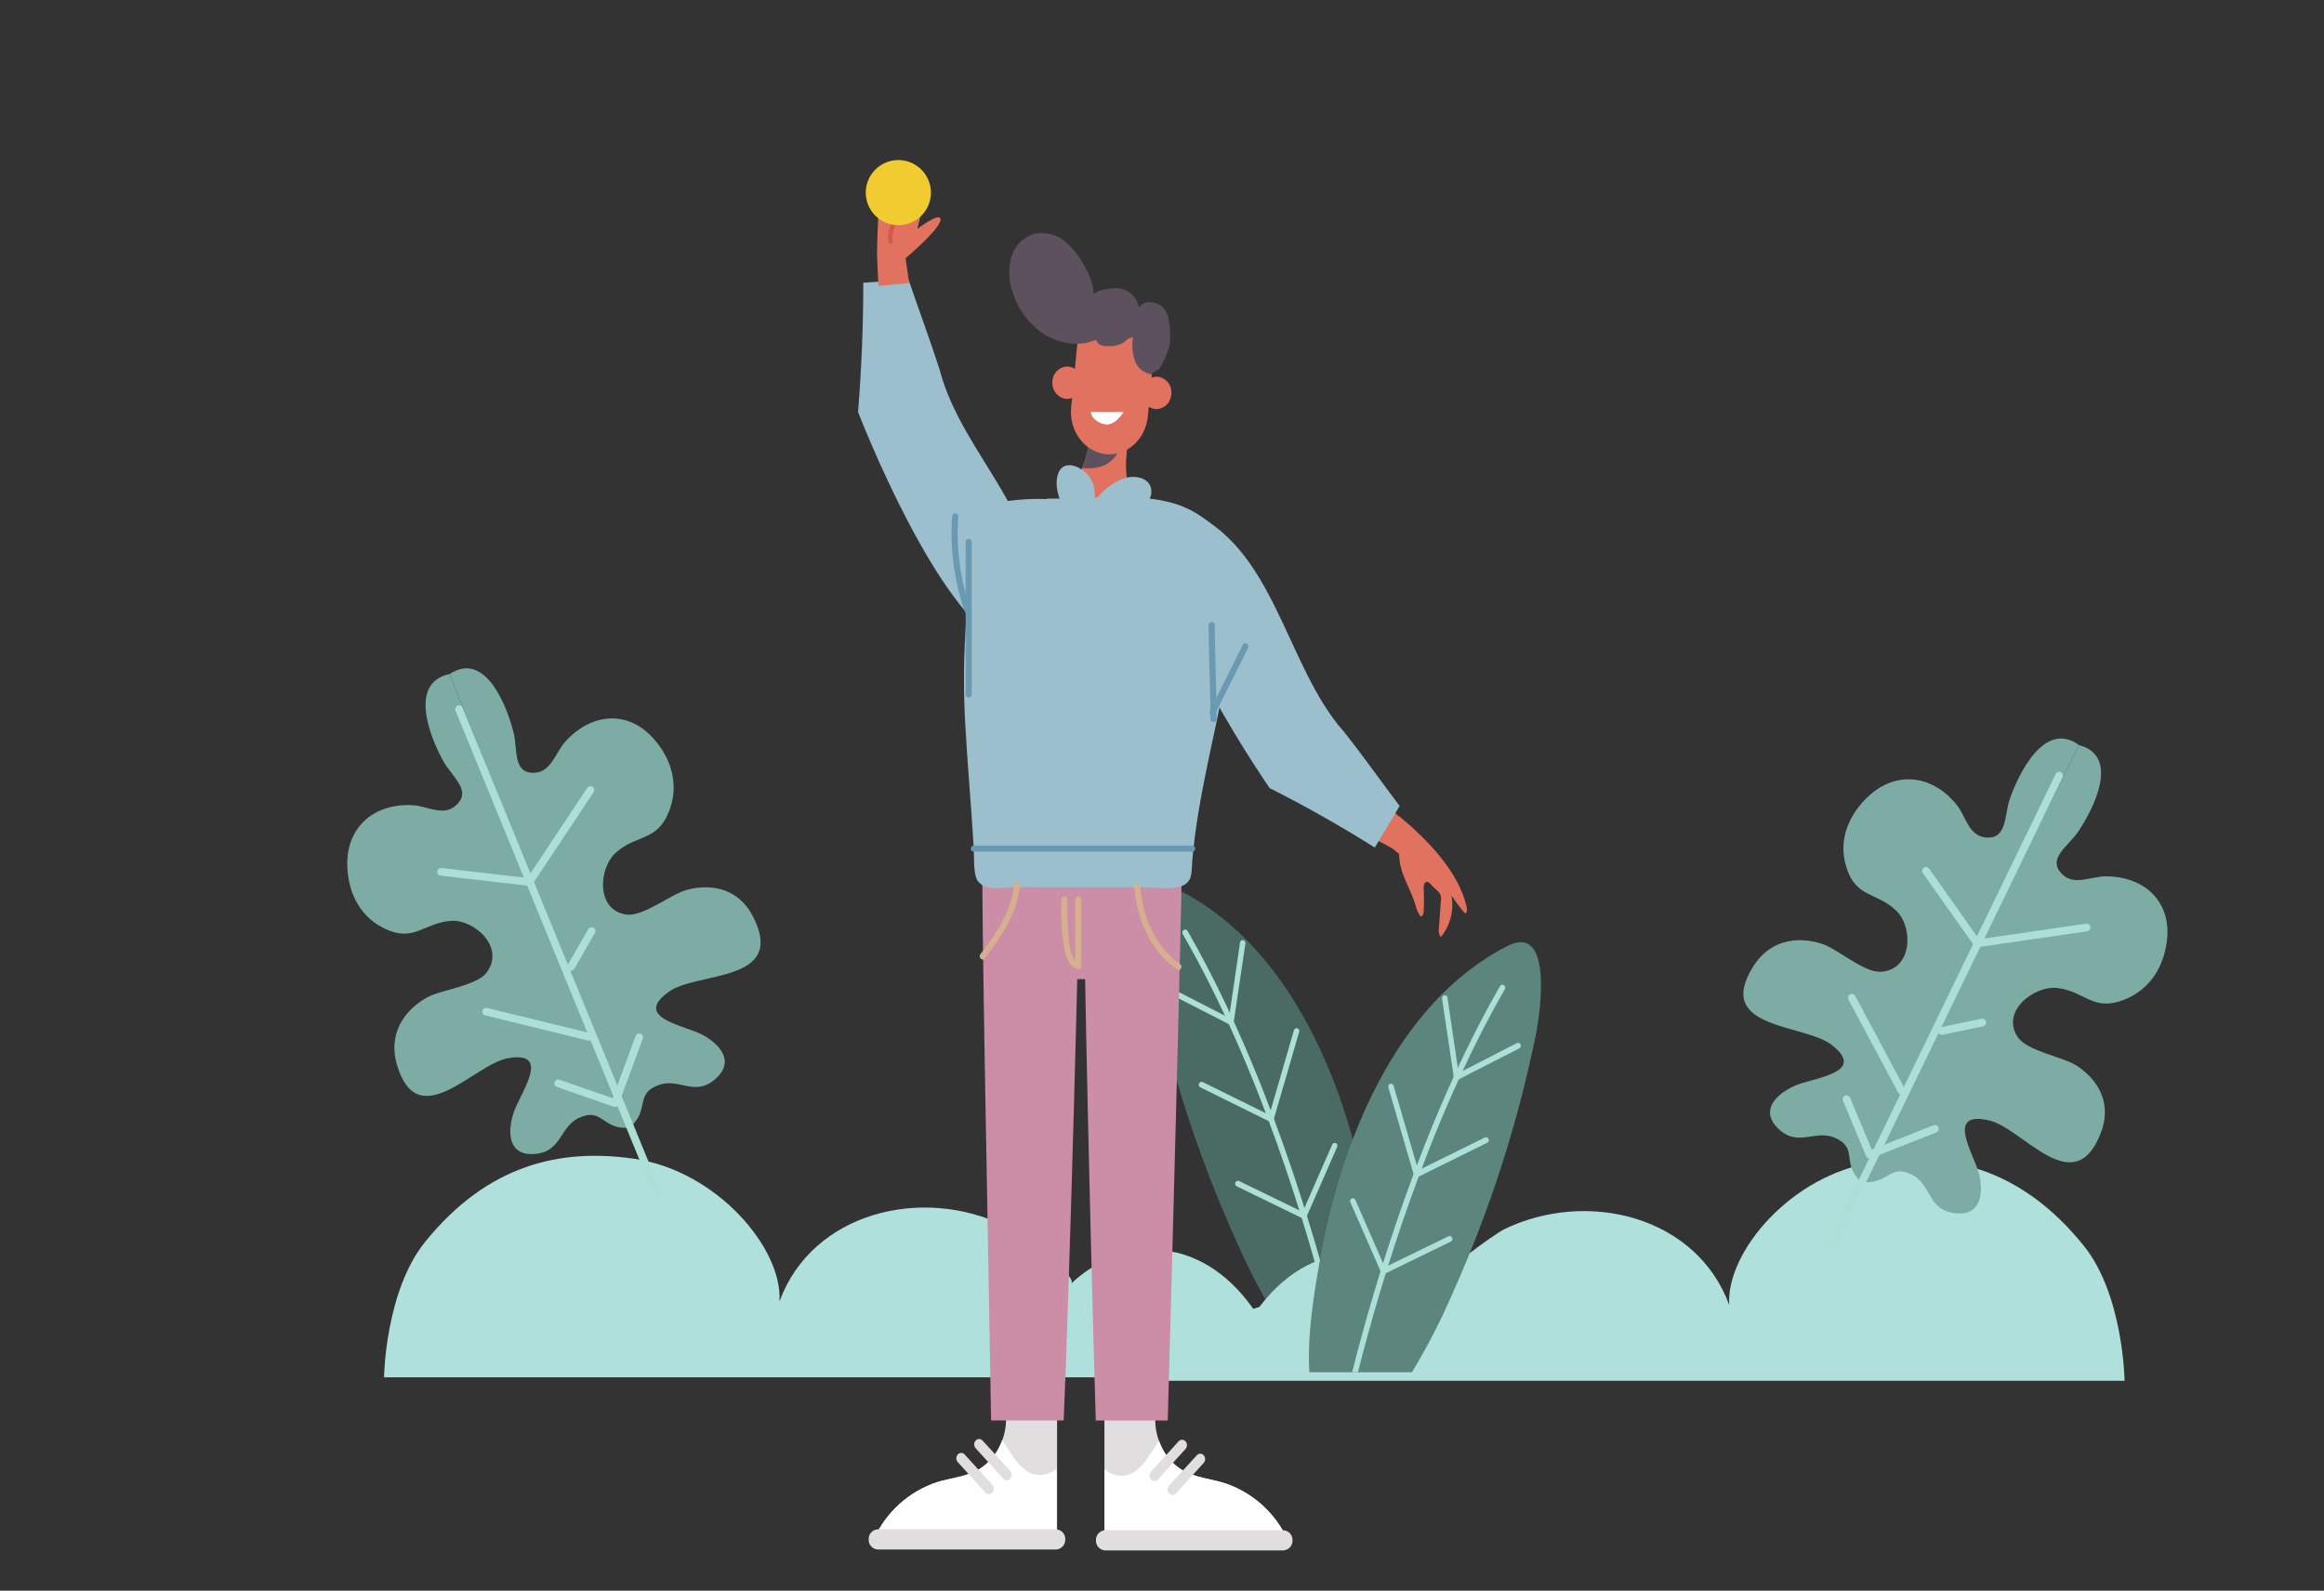 <?xml version="1.0" encoding="UTF-8"?>
<svg id="main" xmlns="http://www.w3.org/2000/svg" viewBox="0 0 821 562.12">
  <rect x="0" y="0" width="821" height="562.12" fill="#333333" stroke="none"/>
  <defs>
    <style>
      .cls-1 {
        fill: #699ab2;
      }

      .cls-2 {
        fill: #f1cc30;
      }

      .cls-3 {
        fill: #fff;
      }

      .cls-4 {
        fill: #7daca5;
      }

      .cls-5 {
        fill: #9bbfcc;
      }

      .cls-6 {
        fill: #cc8da6;
      }

      .cls-7 {
        fill: #d4594c;
      }

      .cls-8 {
        fill: #afe0db;
      }

      .cls-9 {
        fill: #e1725f;
      }

      .cls-10 {
        fill: #e0dede;
      }

      .cls-11 {
        fill: #ace0d6;
      }

      .cls-12 {
        fill: #d6af8f;
      }

      .cls-13 {
        fill: #496b63;
      }

      .cls-14 {
        fill: #5c857e;
      }

      .cls-15 {
        fill: #5d515d;
      }

      .cls-16 {
        stroke: #ace0d6;
        stroke-width: 2.71px;
      }

      .cls-16, .cls-17 {
        fill: none;
        stroke-linecap: round;
        stroke-linejoin: round;
      }

      .cls-17 {
        stroke: #699ab2;
        stroke-width: 2.16px;
      }
    </style>
  </defs>
  <path class="cls-13" d="M417.06,314.86c39.61,20.34,59.24,70.09,66.44,112.91,1.14,6.8,4.28,23.7,3.37,37.64h-36.24c-5.41-8.96-10.2-18.27-14.34-27.88-13.26-29.51-23.18-60.41-29.58-92.13-1.24-6.54-6.2-39.03,10.34-30.54Z"/>
  <path class="cls-11" d="M469.7,465.37c-7.65-30.1-24.38-87.56-51.89-135.33-.14-.23-.18-.5-.11-.76,.06-.26,.22-.49,.45-.63,.11-.08,.24-.13,.37-.16,.13-.02,.27-.02,.4,.01,.13,.03,.26,.1,.36,.18,.11,.08,.19,.19,.25,.31,27.74,48.29,44.6,106.29,52.22,136.36h-2.06Z"/>
  <path class="cls-11" d="M434.97,362.2c.12-.02,.23-.06,.33-.11,.14-.08,.25-.18,.34-.31,.09-.13,.14-.27,.16-.43l4.18-27.98c.04-.26-.02-.52-.17-.74-.15-.21-.38-.36-.64-.41-.13-.02-.26-.02-.38,.01-.13,.03-.24,.09-.35,.17-.1,.08-.19,.18-.25,.29-.06,.11-.1,.24-.12,.37l-3.9,26.62-20.6-10.59c-.11-.06-.24-.09-.37-.1-.13,0-.26,.01-.38,.05s-.23,.11-.33,.2c-.1,.09-.17,.19-.22,.31-.06,.12-.1,.25-.11,.39-.01,.14,0,.27,.04,.4,.04,.13,.11,.25,.19,.35,.09,.1,.19,.19,.31,.25l21.78,11.15c.15,.07,.31,.1,.47,.1Z"/>
  <path class="cls-11" d="M449.11,396.41c.1-.01,.2-.04,.29-.08,.13-.06,.24-.15,.33-.26,.09-.11,.16-.23,.2-.37l9.03-31.07c.08-.25,.05-.52-.07-.76-.12-.23-.33-.41-.57-.5-.12-.04-.25-.05-.38-.03-.13,.01-.25,.05-.36,.11-.11,.06-.21,.15-.29,.25-.08,.1-.14,.22-.17,.34l-8.7,29.96-23.53-11.63c-.11-.05-.24-.09-.37-.09-.13,0-.26,.01-.38,.06s-.23,.11-.32,.2c-.09,.09-.17,.19-.22,.31-.07,.12-.1,.25-.12,.39-.01,.14,0,.27,.04,.4,.04,.13,.11,.25,.2,.35,.09,.1,.2,.19,.32,.25l24.54,12.13c.16,.06,.34,.07,.51,.04Z"/>
  <path class="cls-11" d="M460.78,430.57h.22c.24-.1,.44-.29,.54-.53l10.84-24.74c.11-.24,.12-.51,.03-.76-.09-.25-.27-.45-.5-.57-.12-.05-.24-.08-.37-.09-.13,0-.26,.02-.38,.06s-.23,.12-.32,.21c-.09,.09-.16,.2-.21,.32l-10.44,23.81-22.47-10.94c-.12-.06-.24-.09-.37-.09-.13,0-.26,.01-.37,.06-.12,.04-.23,.11-.32,.2-.09,.09-.17,.19-.22,.31-.06,.12-.1,.25-.11,.39-.01,.14,0,.27,.05,.4,.04,.13,.11,.25,.2,.35,.09,.1,.2,.19,.32,.25l23.35,11.38c.17,.04,.36,.04,.53-.01Z"/>
  <path class="cls-8" d="M490.06,486.7H135.67s.39-30.47,14.58-47.94c22.3-27.5,48.01-33.04,73.87-29.27,29.27,4.31,52.45,31.81,51.24,50.41,11.53-31.49,50.34-41,79.69-26.67,2.4,1.17,26.17,17.67,23.36,20.37,17.16-16.32,45.17-18.3,64.34,8.92,15.3-5.63,43.28,8.43,47.32,24.19Z"/>
  <path class="cls-8" d="M396.19,487.94h354.36s-.38-30.46-14.57-47.93c-22.3-27.52-48.03-33.05-73.87-29.27-29.27,4.29-52.45,31.81-51.23,50.41-11.53-31.49-50.34-41-79.7-26.67-2.4,1.17-26.17,17.68-23.36,20.35-17.16-16.32-45.16-18.3-64.33,8.94-15.28-5.6-43.26,8.46-47.3,24.17Z"/>
  <path class="cls-10" d="M355.2,498.69c1.18,8.11-2.79,16.81-9.46,20.62-4.5,2.58-9.76,2.96-14.65,4.45-4.9,1.62-9.41,4.24-13.25,7.69-3.84,3.45-6.92,7.66-9.05,12.36h64.64v-45.74l-18.23,.63Z"/>
  <path class="cls-3" d="M331.04,523.75c4.91-1.49,10.15-1.87,14.65-4.45,3.93-2.4,6.89-6.11,8.36-10.48,1.3,2.01,2.54,4.06,3.9,5.99,1.26,1.92,2.85,3.59,4.7,4.95,.89,.63,1.89,1.07,2.95,1.29,1.06,.23,2.16,.24,3.22,.03,1.61-.37,3.13-1.06,4.46-2.04v24.74h-64.54c2.13-4.7,5.21-8.91,9.05-12.36,3.84-3.45,8.35-6.07,13.25-7.69Z"/>
  <path class="cls-10" d="M310.13,547.56h62.93c.9-.04,1.76-.44,2.37-1.11,.61-.67,.93-1.55,.9-2.46,.04-.9-.28-1.79-.9-2.46-.61-.67-1.46-1.07-2.37-1.11h-62.93c-.9,.04-1.76,.44-2.37,1.11-.61,.67-.93,1.55-.9,2.46-.04,.9,.28,1.79,.9,2.46,.61,.67,1.46,1.07,2.37,1.11Z"/>
  <path class="cls-10" d="M356.93,522.52c.32-.37,.5-.85,.5-1.35s-.18-.97-.5-1.35l-9.83-10.76c-.15-.17-.34-.32-.55-.41-.21-.1-.44-.15-.67-.15s-.46,.05-.67,.15c-.21,.1-.4,.24-.55,.41-.33,.37-.51,.85-.51,1.35s.18,.98,.51,1.35l9.76,10.76c.15,.18,.35,.33,.57,.43,.22,.1,.46,.15,.7,.15s.48-.05,.7-.15c.22-.1,.41-.25,.57-.43Z"/>
  <path class="cls-10" d="M350.55,527.44c.32-.37,.5-.85,.5-1.35s-.18-.97-.5-1.35l-9.76-10.76c-.15-.18-.34-.32-.55-.41-.21-.1-.44-.14-.67-.14s-.46,.05-.67,.14c-.21,.1-.4,.24-.55,.41-.33,.37-.51,.85-.51,1.35s.18,.97,.51,1.34l9.76,10.76c.15,.17,.34,.32,.55,.41,.21,.1,.44,.15,.67,.15s.46-.05,.67-.15c.21-.1,.4-.24,.55-.41Z"/>
  <path class="cls-10" d="M408.32,498.96c-1.17,8.11,2.79,16.81,9.48,20.62,4.5,2.58,9.76,2.97,14.63,4.46,4.92,1.61,9.44,4.22,13.3,7.67,3.85,3.45,6.95,7.67,9.09,12.37h-64.66v-45.75l18.16,.63Z"/>
  <path class="cls-3" d="M432.43,524.04c-4.89-1.49-10.13-1.88-14.63-4.46-3.94-2.39-6.9-6.1-8.36-10.47-1.3,2.01-2.54,4.04-3.92,5.98-1.25,1.92-2.84,3.6-4.68,4.96-.89,.62-1.89,1.06-2.95,1.29-1.06,.23-2.16,.23-3.22,.02-1.62-.36-3.14-1.06-4.47-2.04v24.76h64.66c-2.14-4.71-5.24-8.93-9.1-12.38-3.86-3.45-8.39-6.06-13.31-7.67Z"/>
  <path class="cls-10" d="M453.35,547.88h-62.93c-.9-.04-1.75-.44-2.36-1.11-.61-.66-.93-1.54-.9-2.45-.04-.9,.28-1.79,.89-2.46,.61-.67,1.46-1.07,2.37-1.11h62.93c.9,.04,1.76,.44,2.37,1.11,.61,.67,.93,1.55,.89,2.46,.03,.9-.29,1.78-.9,2.45-.61,.67-1.46,1.06-2.36,1.11Z"/>
  <path class="cls-10" d="M406.6,522.79c-.32-.37-.5-.85-.5-1.35s.18-.97,.5-1.35l9.76-10.76c.15-.18,.34-.32,.55-.41,.21-.1,.44-.14,.67-.14s.46,.05,.67,.14c.21,.1,.4,.24,.55,.41,.33,.37,.51,.85,.51,1.35s-.18,.97-.51,1.35l-9.73,10.76c-.15,.18-.34,.32-.56,.42-.21,.1-.45,.15-.68,.15s-.47-.05-.68-.15c-.21-.1-.4-.24-.56-.42Z"/>
  <path class="cls-10" d="M412.97,527.72c-.32-.37-.5-.85-.5-1.35s.18-.97,.5-1.35l9.83-10.76c.15-.18,.34-.32,.55-.41,.21-.1,.44-.15,.67-.15s.46,.05,.67,.15c.21,.1,.4,.24,.55,.41,.32,.37,.5,.85,.5,1.35s-.18,.97-.5,1.35l-9.83,10.76c-.15,.17-.34,.31-.55,.41-.21,.1-.44,.15-.67,.15s-.46-.05-.67-.15c-.21-.1-.4-.24-.55-.41Z"/>
  <path class="cls-1" d="M392.46,170.5c-3.84,15.26-5.71,30.94-5.58,46.67,0,.29,.11,.56,.31,.76,.2,.2,.47,.32,.76,.32s.56-.11,.76-.32c.2-.2,.31-.47,.31-.76-.14-15.54,1.71-31.03,5.49-46.1,.08-.28,.04-.57-.1-.82-.14-.25-.38-.43-.65-.51-.28-.08-.57-.04-.82,.1-.25,.14-.43,.38-.51,.65h.01Z"/>
  <path class="cls-1" d="M387.4,225.46v18.78c0,.29,.11,.56,.32,.76,.2,.2,.47,.31,.76,.31s.56-.11,.76-.31c.2-.2,.32-.47,.32-.76v-18.78c0-.29-.11-.56-.32-.76-.2-.2-.47-.32-.76-.32s-.56,.11-.76,.32c-.2,.2-.32,.47-.32,.76Z"/>
  <path class="cls-9" d="M494.44,288.6c9.53,7.85,20.81,19.22,23.69,31.88,.21,.86,.21,2.08-.57,2.33-1.75-2.03-3.36-4.17-4.81-6.43,.49,2.59,.41,5.25-.24,7.81-.65,2.55-1.85,4.93-3.52,6.97-.33-.44-.55-.95-.67-1.49-.12-.54-.12-1.1,0-1.63,.25-3.51,.51-7.03,.77-10.55,.15-2.13-2.24-3.35-3.57-4.92-.43-.52-.98-1.06-1.59-.93-.88,.19-1.02,1.46-.98,2.44,.12,2.54,.14,5.07,0,7.63,.06,.71-.16,1.42-.61,1.98-.05,.06-.11,.1-.18,.12-.07,.03-.15,.04-.22,.03-.15-.05-.27-.16-.33-.31-.63-.94-1.1-1.99-1.39-3.08-1.91-6.9-5.89-11.49-5.96-18.69-1.27-.88-3.8-3.29-5.06-4.18-.6-.43,.84-.58,.61-1.32-.09-.51-.05-1.04,.11-1.54,.15-.5,.42-.95,.79-1.33,1.52-1.83,1.66-4.01,3.75-4.77Z"/>
  <path class="cls-9" d="M399.47,151.01c-.77,3.38-1.28,6.82-1.55,10.27-.4,5.17-.08,10.87,3.02,14.79-2.15,2.99-5.29,5.13-8.86,6.04-3.47,.73-7.09,.12-10.13-1.71-.83-.51-1.64-1.06-2.41-1.66l-2.9-2.15c4.75-7.92,8.93-16.73,8.25-26.21,2.19-.31,5.31-1.11,7.5-1.39,.94-.17,1.9-.23,2.86-.17,1.52,.14,2.69,2.38,4.22,2.19Z"/>
  <path class="cls-15" d="M382.33,165.32c2.49,.39,5.03,.14,7.4-.71,3.46-1.39,5.69-4.88,7.12-8.46,.69-1.73,1.25-3.5,1.69-5.31-1.1-.5-2.1-1.92-3.29-2.05-.96-.06-1.91,0-2.86,.17-2.19,.31-5.31,1.11-7.5,1.39,.28,5.12-.6,10.24-2.57,14.97Z"/>
  <path class="cls-9" d="M492.42,300.1l-30.93-16.7,13.57-11.08,23.97,20.2-6.62,7.58Z"/>
  <path class="cls-6" d="M374.67,346.01h15.05c14.49,0,26.23-11.75,26.23-26.23v-56.14c0-14.49-11.74-26.24-26.23-26.24h-15.05c-14.49,0-26.23,11.75-26.23,26.24v56.14c0,14.49,11.74,26.23,26.23,26.23Z"/>
  <path class="cls-6" d="M412.53,501.95c1.18-42.32,4.98-182.29,4.95-195.8l-34.41,3.36c-.7,13.1,2.79,152.31,4.04,192.46h25.42Z"/>
  <path class="cls-6" d="M375.76,501.95c2.01-45.24,5.79-184.01,5.58-198.76l-34.26-4.95c-.63,15.42,2.34,156.13,3.04,203.71h25.65Z"/>
  <path class="cls-5" d="M433.16,238.05c-.24,1.39-.5,2.79-.77,4.11-1.14,5.98-2.42,11.93-3.68,17.89l-.67,3.09c0,.15-.07,.31-.1,.46-.88,4.18-1.74,8.27-2.55,12.41-.19,.96-.38,1.91-.56,2.87-1.02,5.4-1.94,10.83-2.66,16.3-.42,3.19-.76,6.38-1.03,9.59,0,.71,0,1.39-.11,2.16-.1,2.13-.35,4.18-2.22,5.49-.44,.29-.9,.53-1.39,.71-.49,.19-1,.34-1.52,.45-.31,.07-.62,.12-.93,.15-3.32,.46-7.28-.15-10.06-.17h-37.87c-3.46,0-6.97-.24-10.4,0-2.56,.15-5.66,.68-8.24-.17-.67-.2-1.3-.53-1.85-.95-.49-.36-.92-.8-1.27-1.31-.1-.18-.19-.36-.28-.56-1.17-2.93-.82-7.4-1-10.54-.25-4.5-.56-9-.88-13.51-.65-9.07-1.39-18.12-1.91-27.21-.99-14.15-.88-28.35,.32-42.49,0-.45,.1-.89,.14-1.32,.15-1.48,.34-2.93,.53-4.39,.26-2.04,.57-4.06,.93-6.08,1.6-9.23,4.97-18.06,9.92-26.01,.33-.53,.68-1.06,1.03-1.59,.61-.14,1.23-.25,1.85-.36,4.58-.66,9.21-.9,13.83-.71h8.38l3.69-.11h2.15l2.79-.1h1.16l2.79-.07h10.75l1.39,.08h2.55l.63,.07h.14l.71,.08h.18l.57,.08c1.79,.25,3.57,.59,5.33,1.03,3.32,.81,6.5,2.1,9.45,3.83,3.75,2.32,7.18,5.11,10.23,8.29,1.81,1.86,3.52,3.82,5.11,5.87v1.46c.92,13.94-2.19,27.57-4.6,41.15Z"/>
  <path class="cls-5" d="M494.44,284.8l-1.21,2.08-.4,.7-.25,.42c-1.52,2.58-3.07,5.16-4.61,7.72l-.91,1.49-1.39,2.29c-12.08-7.6-24.46-14.6-37.13-20.99l-.71-1.04c-.7-1.02-1.39-2.1-2.16-3.23-3.92-5.91-8.5-13.19-13.07-21.1l-.2-.32c-15.02-26.04-29.89-58.83-20.43-72.61,3.09,.47,3.85-1.09,6.76,0,31.62,12.27,35.3,55.12,56.02,78.33,6.83,8.63,13.11,17.54,19.71,26.29Z"/>
  <path class="cls-5" d="M362.77,229.24c1.1-3.17,1.9-6.44,2.38-9.76,6.04-36.15-25.09-57.61-33.2-88.84-3.44-10.68-7.36-21.17-10.98-31.78l-3.46,.2c-4.18,.25-8.36,.53-12.54,.84,0,15.25-.62,30.49-1.85,45.72,10.65,26.88,37.98,86.6,59.65,83.63Z"/>
  <path class="cls-5" d="M399.54,185.24c-3.16,3.17-6.83,5.79-10.86,7.74-.85,.36-1.73,.65-2.62,.88-.71,.21-1.46,.33-2.2,.33-1.41,.07-2.81-.2-4.08-.81-3.57-1.8-5.83-5.66-7.5-9.69-1-2.44-1.83-4.95-2.48-7.5h3.65c8.36,0,16.79-.71,25.19-.43,3.06,.09,6.12,.34,9.16,.75-2.6,3.05-5.35,5.96-8.25,8.73Z"/>
  <path class="cls-5" d="M400.5,181.26c2.79-1.53,6.82-4.25,6.19-8.36-.67-4.28-6.11-5.16-9.87-3.76-2.74,1.07-5.24,2.67-7.34,4.73-2.1,2.05-3.77,4.51-4.91,7.22,2.63-2.97,2.79-7.6,1.06-11.31-2.08-4.45-10.24-8.66-12.04-1.71-1.39,5.58,2.06,11.61,4.78,16.04l22.13-2.84Z"/>
  <path class="cls-9" d="M390.51,160.46c-7.44-.86-12.89-8.24-12.11-16.39l2.08-21.5c.78-8.14,7.53-14.11,14.97-13.26,7.44,.86,12.89,8.24,12.1,16.39l-2.06,21.5c-.79,8.14-7.54,14.11-14.97,13.26Z"/>
  <path class="cls-9" d="M413.75,139.44c-.03,.72-.21,1.42-.52,2.06-.31,.65-.75,1.22-1.28,1.7-.54,.47-1.16,.84-1.84,1.07-.68,.23-1.4,.32-2.11,.27-1.45-.22-2.76-1.01-3.63-2.19-.88-1.18-1.25-2.66-1.04-4.11,.04-.72,.21-1.42,.52-2.07,.31-.65,.75-1.23,1.29-1.7,.54-.48,1.17-.84,1.85-1.07,.68-.23,1.4-.32,2.12-.27,1.45,.23,2.75,1.02,3.63,2.2,.87,1.18,1.24,2.66,1.03,4.11Z"/>
  <path class="cls-9" d="M382.23,135.85c-.03,.72-.21,1.42-.52,2.07-.31,.65-.74,1.23-1.28,1.7-.54,.48-1.16,.84-1.84,1.07s-1.4,.32-2.11,.27c-1.44-.24-2.74-1.03-3.61-2.21-.87-1.18-1.25-2.65-1.06-4.1,.03-.72,.21-1.42,.52-2.07,.31-.65,.75-1.23,1.29-1.7,.54-.48,1.16-.84,1.85-1.07,.68-.23,1.4-.32,2.11-.27,1.45,.23,2.75,1.02,3.62,2.19,.87,1.18,1.24,2.65,1.03,4.11Z"/>
  <path class="cls-1" d="M439.07,227.83c-3.88,7.8-7.77,15.59-11.65,23.38-.63,1.24,1.24,2.33,1.85,1.09l11.65-23.38c.61-1.24-1.24-2.33-1.85-1.09Z"/>
  <path class="cls-1" d="M429.78,254.19c0-11.15-.63-22.3-.65-33.46-.03-.26-.16-.51-.36-.69-.2-.18-.46-.28-.72-.28s-.52,.1-.72,.28c-.2,.18-.33,.42-.36,.69,0,11.15,.63,22.3,.65,33.46,.03,.27,.16,.51,.36,.69,.2,.18,.46,.28,.72,.28s.53-.1,.72-.28c.2-.18,.33-.42,.36-.69Z"/>
  <path class="cls-1" d="M343.3,245.52v-54.12c-.03-.26-.16-.51-.36-.69-.2-.18-.46-.28-.72-.28s-.53,.1-.72,.28c-.2,.18-.33,.42-.36,.69v54.12c.03,.27,.16,.51,.36,.69,.2,.18,.46,.28,.72,.28s.52-.1,.72-.28c.2-.18,.33-.42,.36-.69Z"/>
  <path class="cls-1" d="M342.94,215.62c-3.71-10.66-5.21-21.96-4.43-33.22,.1-1.39-2.06-1.39-2.15,0-.81,11.45,.72,22.95,4.5,33.79,.45,1.3,2.54,.74,2.08-.57Z"/>
  <path class="cls-12" d="M379.82,317.69v23.45c0,.29,.11,.56,.32,.76,.2,.2,.47,.31,.76,.31s.56-.11,.76-.31c.2-.2,.32-.47,.32-.76v-23.45c0-.29-.11-.56-.32-.76-.2-.2-.47-.32-.76-.32s-.56,.11-.76,.32c-.2,.2-.32,.47-.32,.76Z"/>
  <path class="cls-12" d="M381.45,340.47c-3.88-1.66-3.81-8.2-4.11-11.57-.31-3.71-.4-7.43-.25-11.15,0-1.39-2.12-1.39-2.16,0-.22,5.55,.09,11.12,.92,16.62,.5,3.21,1.3,6.64,4.52,8.03,1.27,.54,2.37-1.32,1.09-1.87v-.06Z"/>
  <path class="cls-12" d="M400.72,313.39c.67,11.15,5.73,22.7,15.12,29.2,1.13,.79,2.22-1.07,1.09-1.85-8.73-6.05-13.44-17.08-14.05-27.35-.08-1.39-2.24-1.39-2.16,0Z"/>
  <path class="cls-12" d="M358.1,312.93c-.53,8.76-6.54,17.54-11.76,24.27-.85,1.07,.67,2.61,1.52,1.52,5.57-7.25,11.82-16.38,12.4-25.79,.08-1.39-2.08-1.39-2.16,0Z"/>
  <path class="cls-3" d="M385.39,145.54h11.58c-1.39,2.09-3.25,4.18-5.58,4.43-2.33,.25-5.84-1.81-6.01-4.43Z"/>
  <path class="cls-9" d="M312.01,64.93c1.94-.25,2.34,9.12,2.34,9.12,0,0,.18-12.25,1.62-12.73,2.27-.74,1.87,13.19,1.87,13.19,0,0,.79-15.15,3.35-14.62,2.55,.53,.21,15.42,.21,15.42,0,0,3-13.86,5.1-12.99,2.1,.86-2.43,18.58-2.43,18.58,0,0,6.97-5.34,8.04-3.86,1.83,2.5-12.54,14.51-12.54,14.51l-9.76-1.28s.32-25.09,2.2-25.33Z"/>
  <path class="cls-7" d="M315.41,85.35c-.26-1.59-.1-3.23,.46-4.74,.56-1.51,1.51-2.85,2.75-3.89,.81-.66-.33-1.78-1.14-1.14-1.39,1.18-2.45,2.7-3.09,4.41-.64,1.71-.84,3.55-.58,5.35,.13,1.02,1.73,1.03,1.6,0h0Z"/>
  <path class="cls-9" d="M309.82,90.24l.5,10.82,10.84-1.05-1.53-10.79-9.81,1.02Z"/>
  <path class="cls-17" d="M344.03,299.89h77.12"/>
  <path class="cls-2" d="M317.36,79.58c6.36,0,11.51-5.16,11.51-11.51s-5.15-11.51-11.51-11.51-11.51,5.16-11.51,11.51,5.15,11.51,11.51,11.51Z"/>
  <path class="cls-15" d="M406.76,132.29c-1.35-.22-2.62-.81-3.66-1.69-1.05-.89-1.83-2.04-2.27-3.34-.84-2.61-1.03-5.38-.56-8.09-1.12,.12-2.15,.67-2.88,1.53-1.7,1.24-3.8,1.81-5.9,1.62-.88,.05-1.76-.07-2.59-.36-.41-.15-.78-.41-1.07-.74-.29-.33-.49-.74-.58-1.17-5.66,2.56-12.67,1.49-18.01-1.69-5.3-3.35-9.28-8.43-11.25-14.39-1.56-3.99-1.88-8.37-.89-12.55,.51-2.07,1.55-3.97,3.02-5.52,1.46-1.55,3.31-2.69,5.35-3.31,1.95-.38,3.97-.31,5.89,.21,1.92,.52,3.7,1.47,5.19,2.78,2.96,2.66,5.36,5.88,7.07,9.48,1.61,2.7,2.56,5.73,2.79,8.87,2.13-1.71,4.6-1.77,7.32-2.06,2-.15,3.98,.45,5.56,1.68,1.58,1.23,2.65,3,3.01,4.97,.58-.67,1.34-1.18,2.18-1.47s1.75-.34,2.62-.16c.99,.1,1.94,.43,2.77,.98,.83,.54,1.52,1.28,2.01,2.14,.6,1.21,.98,2.52,1.11,3.86,.56,2.93,.56,5.94,0,8.87-.75,2.58-1.84,5.04-3.26,7.32-.64,1.18-2.31,1-2.97,2.22Z"/>
  <path class="cls-14" d="M532.38,334.37c-39.62,20.34-59.25,70.1-66.45,112.91-1.14,6.8-4.28,23.7-3.37,37.64h36.24c5.41-8.95,10.21-18.27,14.34-27.88,13.26-29.51,23.18-60.4,29.58-92.12,1.24-6.54,6.2-39.03-10.33-30.56Z"/>
  <path class="cls-11" d="M479.72,484.9c7.61-30.1,24.42-87.51,51.89-135.34,.14-.23,.18-.51,.12-.77-.06-.26-.23-.49-.45-.63-.11-.08-.24-.14-.37-.16-.14-.03-.27-.02-.41,.01-.13,.03-.26,.1-.36,.18-.11,.09-.19,.2-.25,.32-27.74,48.27-44.6,106.28-52.22,136.36l2.06,.03Z"/>
  <path class="cls-11" d="M514.47,381.71c-.12-.01-.24-.04-.35-.1-.13-.08-.25-.18-.33-.31-.09-.13-.14-.27-.17-.43l-4.18-27.99c-.04-.26,.03-.52,.18-.74,.15-.21,.38-.36,.64-.41,.13-.02,.26,0,.38,.02,.12,.03,.24,.09,.35,.17,.1,.08,.19,.18,.25,.29,.06,.11,.11,.24,.12,.37l3.9,26.62,20.6-10.59c.11-.06,.24-.09,.37-.1,.13,0,.26,.01,.38,.05,.12,.04,.23,.11,.33,.2,.1,.09,.17,.19,.22,.31,.07,.12,.11,.25,.12,.39,.01,.14,0,.27-.04,.4s-.11,.25-.19,.35c-.09,.1-.2,.19-.32,.25l-21.79,11.15c-.14,.08-.31,.11-.47,.08Z"/>
  <path class="cls-11" d="M500.31,415.92c-.09,.02-.19,.02-.28,0-.13-.06-.24-.15-.34-.26-.09-.11-.16-.23-.2-.37l-9.03-31.07c-.07-.25-.05-.52,.07-.76,.12-.23,.32-.41,.57-.5,.12-.04,.25-.05,.38-.04,.13,.01,.25,.05,.37,.12,.11,.06,.21,.15,.29,.25,.08,.1,.14,.22,.17,.34l8.71,29.96,23.51-11.63c.12-.06,.24-.09,.37-.09,.13,0,.26,.01,.38,.06s.23,.11,.32,.2c.09,.09,.17,.19,.22,.31,.06,.12,.1,.25,.11,.39,.01,.14,0,.27-.05,.4s-.11,.25-.2,.35c-.09,.1-.2,.19-.32,.25l-24.54,12.13c-.17,.04-.35,.03-.52-.04Z"/>
  <path class="cls-11" d="M488.65,450.1h-.24c-.24-.1-.43-.29-.54-.53l-10.84-24.74c-.1-.24-.11-.51-.02-.76,.09-.25,.27-.45,.51-.56,.11-.05,.24-.09,.37-.09s.25,.02,.37,.06c.12,.04,.23,.11,.32,.2,.09,.09,.16,.2,.21,.31l10.44,23.82,22.47-10.94c.11-.06,.24-.09,.37-.09,.13,0,.26,.01,.38,.06,.12,.04,.23,.11,.32,.2,.09,.09,.17,.19,.22,.31,.06,.12,.1,.25,.11,.39,.01,.14,0,.27-.05,.4s-.11,.25-.2,.35c-.09,.1-.2,.19-.32,.25l-23.35,11.38c-.17,.04-.35,.04-.52-.01Z"/>
  <path class="cls-4" d="M222.32,398.5l-63.47-160.31c-14.63,3.04-6.97,22.3-2.22,30.81,3.05,5.58,10.15,10.29,4.54,15.53-4.43,4.18-10.31,.24-15.41,0-13.63-.74-23.87,7.86-23.04,22.3,.54,9.39,4.86,17.41,13.3,21.38,10.36,4.88,13.69-2.16,23.32-2.79,8.36-.6,19.36,9.58,12.45,18.4-3.82,4.71-16.17,5.86-21.37,8.89-8.5,5.02-13.14,13.35-10.22,23.45,7.33,25.2,27.15,0,39.12-2.19,16.14-2.91,4.07,12.82,2.02,19.52-2.54,8.28-.86,15.53,8.57,14.18,8.36-1.18,8.04-9.44,14.43-12.55,8.6-4.11,8.31,4.28,17.98,3.37Z"/>
  <path class="cls-4" d="M222.32,398.5l-63.47-160.31c12.54-8.28,20.14,11.07,22.54,20.52,1.56,6.13-.28,14.62,7.3,14.39,6.01-.19,7.55-7.19,11.02-11.04,9.28-10.26,22.48-11.4,31.74-.4,5.99,7.12,8.36,15.96,4.99,24.83-4.18,10.9-11.29,8.24-18.66,14.61-6.4,5.51-7.39,20.67,3.57,22.08,6.01,.77,15.64-7.25,21.45-8.77,9.51-2.47,18.51,.21,23.26,9.54,11.88,23.31-19.51,19.36-29.55,26.36-13.56,9.42,5.8,12.1,11.81,15.43,7.44,4.18,11.15,10.52,3.48,16.3-6.77,5.07-12.18-1.05-18.86,1.31-9.03,3.12-3.11,8.94-10.62,15.17Z"/>
  <path class="cls-16" d="M162.17,250.6l69.94,170.83"/>
  <path class="cls-16" d="M155.84,308.08l31.16,3.61,21.59-32.52"/>
  <path class="cls-16" d="M171.77,357.51l36.22,8.85"/>
  <path class="cls-16" d="M209,329.02l-7.28,12.62"/>
  <path class="cls-16" d="M225.81,366.56l-8.57,23.25-20.04-6.98"/>
  <path class="cls-4" d="M657.41,417.6l77.06-154.29c-12.03-8.88-21.23,9.76-24.42,18.9-2.08,5.95-.89,14.43-8.54,13.74-6.05-.53-7.05-7.53-10.24-11.51-8.54-10.65-21.78-12.55-32.06-2.24-6.63,6.68-9.76,15.24-6.97,24.18,3.28,10.96,10.73,8.76,17.67,15.46,6.01,5.8,5.8,20.8-5.39,21.55-6.12,.4-15.21-8.06-20.91-9.88-9.39-2.98-18.72-.88-24.27,8.04-13.94,22.3,18.12,20.2,27.72,27.68,12.95,10.08-6.83,11.58-13.17,14.51-7.86,3.64-12.14,9.76-4.84,15.85,6.43,5.4,12.39-.32,18.94,2.38,8.74,3.71,2.3,9.03,9.41,15.61Z"/>
  <path class="cls-4" d="M657.41,417.6l77.06-154.29c14.57,3.85,5.18,22.39-.24,30.47-3.53,5.27-11.15,9.55-5.84,15.04,4.18,4.35,10.4,.84,15.58,.85,13.83,.07,23.48,9.14,21.46,23.36-1.3,9.23-6.31,16.87-15.16,20.3-10.86,4.18-13.66-2.93-23.32-4.18-8.36-1.07-20.34,8.36-14.08,17.4,3.44,4.99,15.85,6.82,20.91,10.13,8.17,5.44,12.2,13.94,8.36,23.7-9.43,24.41-27.43-1.6-39.34-4.42-16.07-3.82-5.14,12.39-3.61,19.08,1.88,8.36-.39,15.33-9.76,13.48-8.29-1.66-7.36-9.76-13.56-13.17-8.42-4.6-8.79,3.7-18.47,2.24Z"/>
  <path class="cls-16" d="M727.43,274.11l-80.56,166.08"/>
  <path class="cls-16" d="M680.39,307.75l18.12,25.62,38.62-5.62"/>
  <path class="cls-16" d="M654.2,352.59l17.59,32.9"/>
  <path class="cls-16" d="M700.27,361.32l-14.24,3"/>
  <path class="cls-16" d="M683.54,398.9l-23.04,9.12-8.18-19.59"/>
</svg>